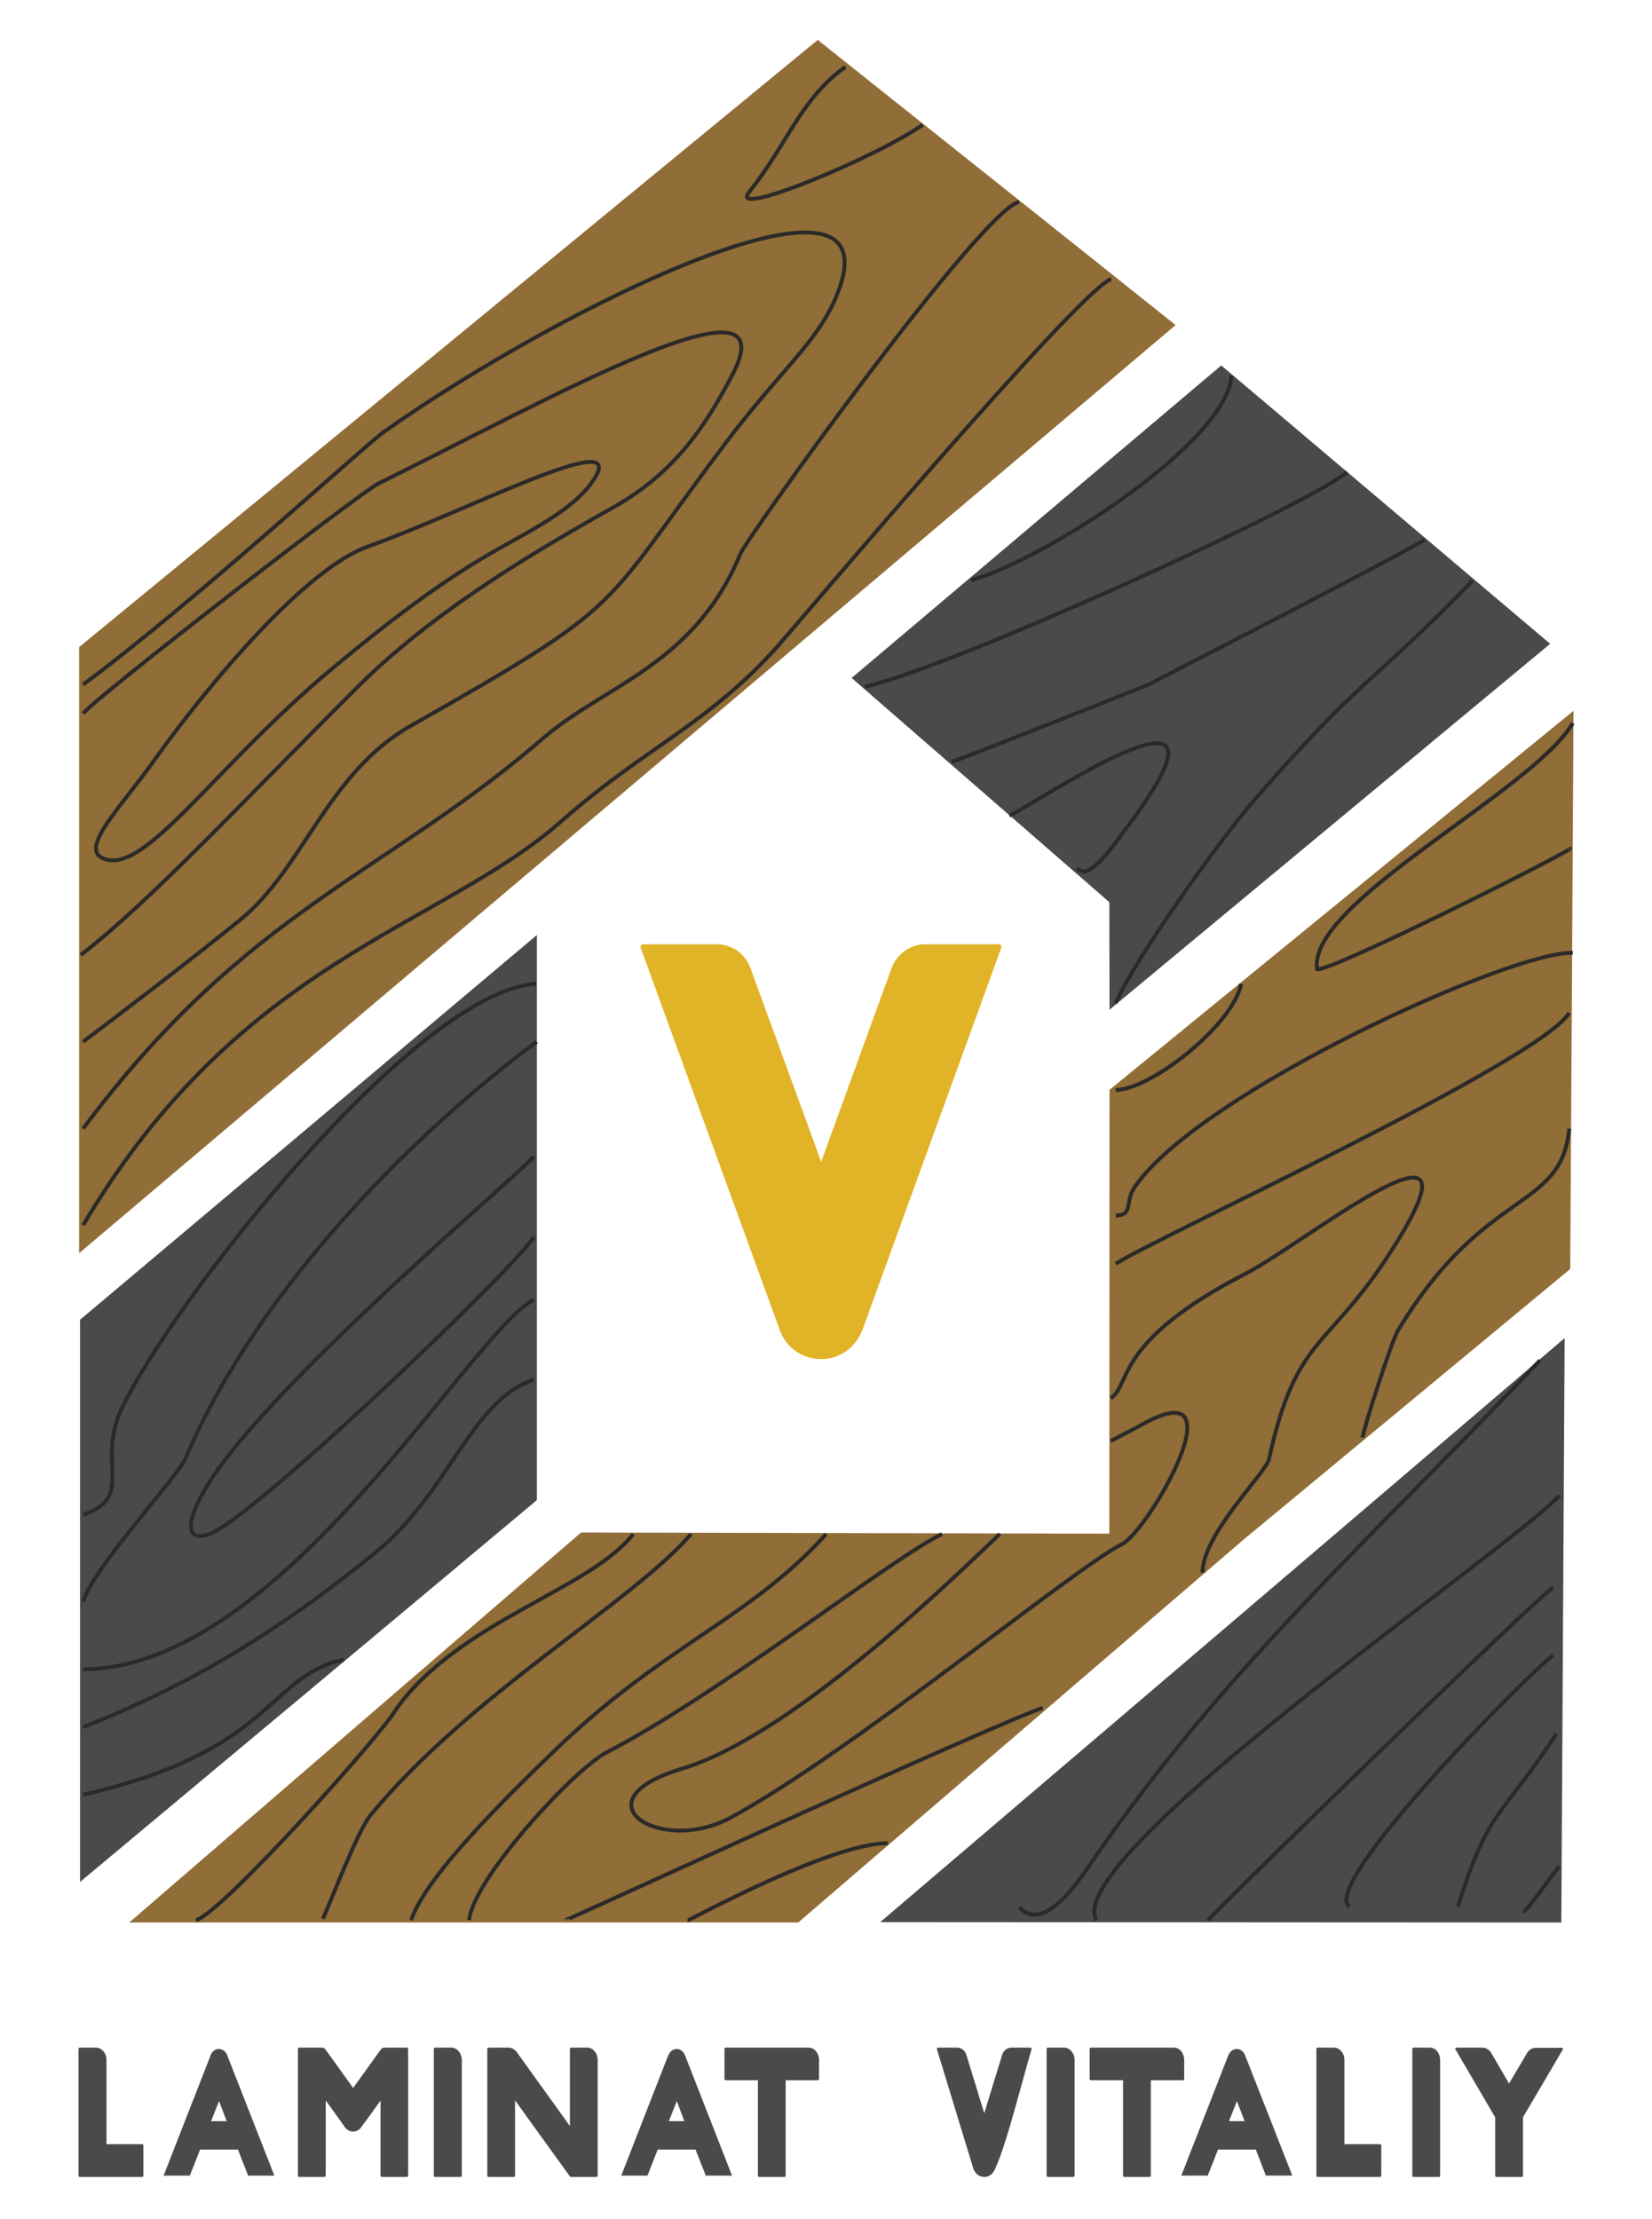 <svg width="35" height="47" viewBox="0 0 35 47" fill="none" xmlns="http://www.w3.org/2000/svg">
<g clip-path="url(#clip0)">
<path d="M3.008 46.108H1.692C1.675 46.108 1.663 46.096 1.663 46.08V43.397C1.663 43.381 1.675 43.368 1.692 43.368H2.031C2.092 43.368 2.15 43.397 2.191 43.446C2.231 43.491 2.256 43.556 2.256 43.626V45.413H3.008C3.025 45.413 3.037 45.425 3.037 45.442V46.08C3.037 46.096 3.025 46.108 3.008 46.108ZM6.873 46.108H6.337C6.325 46.108 6.312 46.096 6.312 46.08V43.397C6.312 43.381 6.325 43.368 6.337 43.368H6.819C6.832 43.368 6.848 43.373 6.86 43.377L6.864 43.381C6.877 43.385 6.885 43.397 6.897 43.409L7.482 44.223L8.067 43.409C8.075 43.397 8.087 43.385 8.099 43.381C8.112 43.373 8.128 43.368 8.144 43.368H8.623C8.639 43.368 8.647 43.381 8.647 43.397V46.08C8.647 46.096 8.639 46.108 8.623 46.108H8.087C8.075 46.108 8.062 46.096 8.062 46.08V44.489L7.858 44.775L7.649 45.057C7.637 45.078 7.621 45.094 7.6 45.106C7.564 45.135 7.523 45.147 7.482 45.147C7.441 45.147 7.396 45.135 7.359 45.106C7.343 45.094 7.326 45.078 7.31 45.057L6.901 44.485V46.08C6.901 46.096 6.889 46.108 6.873 46.108ZM9.755 46.108H9.22C9.203 46.108 9.191 46.096 9.191 46.08V43.397C9.191 43.381 9.203 43.368 9.22 43.368H9.559C9.62 43.368 9.678 43.397 9.719 43.446C9.759 43.495 9.784 43.561 9.784 43.63V46.08C9.784 46.096 9.772 46.108 9.755 46.108ZM10.888 46.108H10.352C10.336 46.108 10.324 46.096 10.324 46.08V43.397C10.324 43.381 10.336 43.368 10.352 43.368H10.774C10.806 43.368 10.839 43.377 10.867 43.393C10.896 43.409 10.925 43.434 10.945 43.458L12.074 45.029V43.397C12.074 43.381 12.086 43.368 12.102 43.368H12.438C12.503 43.368 12.56 43.397 12.597 43.446C12.638 43.495 12.663 43.556 12.663 43.63V46.08C12.663 46.096 12.65 46.108 12.634 46.108H12.094C12.086 46.108 12.078 46.104 12.074 46.096L10.912 44.485V46.08C10.912 46.096 10.9 46.108 10.888 46.108ZM16.617 46.108H16.085C16.069 46.108 16.057 46.096 16.057 46.08V44.059H15.374C15.361 44.059 15.349 44.047 15.349 44.035V43.397C15.349 43.381 15.361 43.368 15.374 43.368H17.128C17.193 43.368 17.251 43.397 17.287 43.446C17.328 43.495 17.353 43.561 17.353 43.63V44.035C17.353 44.047 17.34 44.059 17.328 44.059H16.645V46.08C16.645 46.096 16.633 46.108 16.617 46.108ZM3.466 46.08H4.022L4.239 45.527H5.041L5.257 46.08H5.805H5.813L4.816 43.536C4.787 43.454 4.718 43.397 4.636 43.397C4.554 43.397 4.485 43.458 4.456 43.544V43.548L3.466 46.08ZM4.472 44.926L4.64 44.501L4.803 44.926H4.472ZM13.162 46.08H13.718L13.934 45.527H14.736L14.953 46.08H15.505H15.509L14.515 43.536C14.482 43.454 14.417 43.397 14.335 43.397C14.253 43.397 14.184 43.458 14.155 43.544L14.151 43.548L13.162 46.08ZM14.171 44.926L14.339 44.501L14.499 44.926H14.171Z" fill="#4A4A4A"/>
<path d="M21 46.055C20.959 46.087 20.906 46.108 20.853 46.108C20.8 46.108 20.747 46.087 20.706 46.055C20.665 46.018 20.632 45.969 20.616 45.912L19.851 43.405L19.847 43.397C19.847 43.38 19.859 43.368 19.876 43.368H20.28C20.326 43.368 20.366 43.385 20.403 43.413C20.436 43.442 20.465 43.483 20.477 43.532L20.853 44.758L21.229 43.532C21.241 43.483 21.27 43.442 21.303 43.413C21.34 43.385 21.38 43.368 21.425 43.368H21.83H21.838C21.851 43.372 21.859 43.389 21.855 43.405C21.675 43.998 21.319 45.441 21.09 45.916C21.07 45.973 21.041 46.018 21 46.055ZM22.738 46.108H22.202C22.186 46.108 22.174 46.096 22.174 46.079V43.397C22.174 43.38 22.186 43.368 22.202 43.368H22.542C22.603 43.368 22.66 43.397 22.701 43.446C22.742 43.495 22.767 43.56 22.767 43.63V46.079C22.767 46.096 22.754 46.108 22.738 46.108ZM24.357 46.108H23.822C23.805 46.108 23.793 46.096 23.793 46.079V44.059H23.114C23.098 44.059 23.086 44.047 23.086 44.035V43.397C23.086 43.38 23.098 43.368 23.114 43.368H24.868C24.93 43.368 24.987 43.397 25.028 43.446C25.065 43.495 25.089 43.56 25.089 43.63V44.035C25.089 44.047 25.081 44.059 25.065 44.059H24.382V46.079C24.382 46.096 24.369 46.108 24.357 46.108ZM29.24 46.108H27.919C27.902 46.108 27.89 46.096 27.89 46.079V43.397C27.89 43.38 27.902 43.368 27.919 43.368H28.258C28.324 43.368 28.381 43.397 28.418 43.446C28.459 43.491 28.483 43.556 28.483 43.626V45.413H29.24C29.252 45.413 29.264 45.425 29.264 45.441V46.079C29.264 46.096 29.252 46.108 29.24 46.108ZM30.487 46.108H29.947C29.935 46.108 29.922 46.096 29.922 46.079V43.397C29.922 43.38 29.935 43.368 29.947 43.368H30.291C30.352 43.368 30.409 43.397 30.45 43.446C30.487 43.495 30.511 43.56 30.511 43.63V46.079C30.511 46.096 30.499 46.108 30.487 46.108ZM32.241 46.108H31.705C31.689 46.108 31.677 46.096 31.677 46.079V44.844L30.838 43.409C30.834 43.405 30.83 43.401 30.83 43.397C30.83 43.38 30.843 43.368 30.859 43.368H31.411C31.448 43.368 31.485 43.38 31.513 43.401C31.546 43.417 31.574 43.446 31.595 43.483L31.971 44.129L32.351 43.487C32.372 43.45 32.4 43.421 32.429 43.401C32.462 43.385 32.499 43.372 32.535 43.372H33.087C33.092 43.372 33.096 43.372 33.1 43.376C33.112 43.385 33.116 43.401 33.108 43.413L32.266 44.844V46.079C32.266 46.096 32.253 46.108 32.241 46.108ZM25.028 46.079H25.588L25.805 45.527H26.606L26.819 46.079H27.371H27.379L26.381 43.536C26.353 43.454 26.283 43.397 26.201 43.397C26.12 43.397 26.05 43.458 26.021 43.544L26.017 43.548L25.028 46.079ZM26.038 44.926L26.206 44.501L26.369 44.926H26.038Z" fill="#4A4A4A"/>
<path fill-rule="evenodd" clip-rule="evenodd" d="M1.701 13.686L17.325 0.846C19.852 2.858 22.383 4.87 24.906 6.885C17.162 13.436 9.421 19.991 1.676 26.542V13.706L1.701 13.686Z" fill="#916D37"/>
<path d="M1.713 20.225C3.16 19.112 5.149 16.974 7.541 14.584C9.095 13.03 11.093 11.811 12.997 10.744C14.351 9.984 14.987 8.936 15.504 7.963C16.802 5.528 11.565 8.491 8.017 10.242C7.615 10.44 1.98 14.809 1.761 15.113M1.761 22.064C2.743 21.32 3.844 20.487 5.082 19.488C6.425 18.406 6.935 16.373 8.701 15.374C13.358 12.734 12.662 12.993 15.336 9.433C16.552 7.811 17.333 7.249 17.739 6.227C19.041 2.975 11.851 6.516 8.132 9.148C7.727 9.437 4.06 12.802 1.761 14.499M1.761 23.904C5.201 19.278 8.214 18.489 11.502 15.64C12.8 14.512 14.708 14.094 15.686 11.731C15.831 11.378 20.799 4.434 21.593 4.277M1.761 25.949C5.093 20.319 9.315 19.663 11.9 17.388C13.67 15.826 14.987 15.355 16.489 13.673C16.772 13.357 22.931 6.06 23.544 5.913M17.913 1.415C16.959 2.096 16.686 3.05 15.868 4.072C15.408 4.648 18.594 3.323 19.549 2.641M12.61 10.109C13.246 9.057 9.902 10.823 7.786 11.579C6.522 12.028 4.528 14.334 3.253 16.123C2.535 17.129 1.683 17.965 2.185 18.181C3.07 18.561 4.521 16.252 7.054 14.147C8.158 13.228 9.319 12.324 10.546 11.633C11.42 11.143 12.242 10.721 12.61 10.109Z" stroke="#2B2A29" stroke-width="0.082"/>
<path fill-rule="evenodd" clip-rule="evenodd" d="M1.725 27.928L11.375 19.803V31.771C8.153 34.47 4.922 37.165 1.696 39.859V27.952L1.725 27.928Z" fill="#4A4A4A"/>
<path d="M11.367 20.837C8.835 20.972 3.704 27.486 2.579 29.833C2.031 30.982 2.874 31.71 1.761 32.082M11.371 22.064C9.007 23.814 5.523 27.143 3.933 30.884C3.757 31.293 1.99 33.178 1.761 33.922M1.761 35.353C5.944 35.353 9.956 28.23 11.309 27.526M11.309 24.493C11.125 24.763 6.541 28.601 4.771 30.915C4.027 31.884 3.761 32.714 4.419 32.498C5.343 32.191 10.95 26.81 11.309 26.2M1.761 36.58C4.076 35.677 5.998 34.479 7.948 32.888C9.531 31.6 9.964 29.674 11.309 29.22M1.761 38.011C5.814 37.087 5.642 35.513 7.282 35.149" stroke="#2B2A29" stroke-width="0.082"/>
<path fill-rule="evenodd" clip-rule="evenodd" d="M18.105 14.307L25.874 7.74C28.197 9.703 30.519 11.67 32.842 13.636C29.73 16.221 26.618 18.801 23.507 21.385L23.503 19.108L18.044 14.36L18.105 14.307Z" fill="#4A4A4A"/>
<path d="M21.385 17.273C21.808 17.116 26.746 13.726 23.842 17.566C23.664 17.8 23.061 18.724 22.82 18.384M20.162 16.135C20.286 16.113 24.323 14.504 24.323 14.504C24.323 14.504 29.87 11.655 30.18 11.432M31.202 12.293C29.122 14.449 28.826 14.35 26.586 16.931C25.806 17.828 24.045 20.316 23.638 21.246M28.544 10.001C27.566 10.773 20.119 14.153 18.322 14.544M26.091 7.957C26.01 9.348 22.178 11.832 20.571 12.293" stroke="#2B2A29" stroke-width="0.082"/>
<path fill-rule="evenodd" clip-rule="evenodd" d="M23.531 23.062L33.337 15.055C33.316 18.993 33.292 22.935 33.267 26.877L26.34 32.614L16.911 40.718H2.739C5.928 37.962 9.117 35.21 12.311 32.458L23.503 32.483L23.507 23.082L23.531 23.062Z" fill="#916D37"/>
<path d="M13.415 32.491C12.501 33.67 9.735 34.331 8.399 36.191C8.145 36.671 4.7 40.522 4.153 40.669M14.642 32.491C13.374 33.954 9.989 35.862 7.86 38.432C7.583 38.764 7.047 40.182 6.842 40.639M17.504 32.491C15.842 34.328 14.033 34.838 11.627 37.196C10.862 37.944 9.026 39.709 8.712 40.669M19.957 32.491C18.871 33.017 15.269 35.862 12.85 37.117C12.154 37.48 10.028 39.785 9.939 40.669M21.184 32.491C20.516 33.107 16.886 36.735 14.44 37.464C12.186 38.141 13.985 39.305 15.482 38.496C18.073 37.09 22.685 33.262 23.78 32.699C24.339 32.411 26.347 28.938 24.15 30.197C24.146 30.197 23.566 30.507 23.534 30.518M22.093 36.171C20.91 36.583 11.984 40.681 11.984 40.669M18.81 39.039C17.583 39.039 14.608 40.674 14.567 40.674M23.534 29.613C23.969 29.329 23.586 28.415 26.399 26.971C27.663 26.321 31.836 22.927 29.357 26.676C28.093 28.588 27.445 28.335 26.886 30.905C26.818 31.2 25.477 32.493 25.477 33.309M23.637 26.767C24.527 26.196 32.633 22.473 33.247 21.451M33.247 23.904C33.074 25.68 31.462 25.113 29.614 28.186C29.486 28.398 28.87 30.311 28.87 30.447M33.321 20.181C32.017 20.144 25.447 23.12 24.046 25.131C23.821 25.452 24.02 25.744 23.637 25.744M33.321 15.317C32.48 16.753 27.683 19.127 27.904 20.529C28.202 20.589 33.565 17.888 33.247 17.975M26.295 20.837C26.138 21.684 24.406 23.075 23.637 23.086" stroke="#2B2A29" stroke-width="0.082"/>
<path fill-rule="evenodd" clip-rule="evenodd" d="M33.01 40.718L18.649 40.71C23.486 36.588 28.32 32.467 33.149 28.341C33.124 32.467 33.104 36.593 33.079 40.718H33.01Z" fill="#4A4A4A"/>
<path d="M32.627 28.811C29.024 32.623 25.941 35.323 23.07 39.525C22.625 40.181 22.035 40.87 21.593 40.392M33.042 31.673C31.915 32.876 22.469 39.314 23.229 40.669M32.905 33.625C32.616 33.771 25.633 40.582 25.596 40.669M32.905 35.057C32.382 35.443 27.952 39.911 28.587 40.385M32.976 36.719C31.788 38.53 31.544 38.279 30.887 40.385M33.042 39.525C32.82 39.773 32.441 40.363 32.278 40.498" stroke="#2B2A29" stroke-width="0.082"/>
<path d="M17.925 28.619C17.778 28.725 17.594 28.786 17.398 28.786C17.201 28.786 17.013 28.725 16.862 28.619C16.707 28.512 16.588 28.357 16.523 28.177L13.575 20.077C13.57 20.069 13.57 20.06 13.57 20.052C13.57 20.024 13.595 19.999 13.624 19.999H15.186C15.345 19.999 15.496 20.052 15.623 20.138C15.746 20.228 15.844 20.351 15.897 20.498L17.398 24.607L18.89 20.502C18.948 20.351 19.05 20.224 19.172 20.138C19.299 20.048 19.451 19.999 19.614 19.999H21.164C21.172 19.999 21.176 20.003 21.184 20.003C21.209 20.015 21.225 20.044 21.213 20.073L18.273 28.165C18.273 28.173 18.269 28.181 18.261 28.185V28.189C18.195 28.361 18.077 28.512 17.925 28.619Z" fill="#E1B326"/>
</g>
<defs>
<clipPath id="clip0">
<rect width="35" height="47" fill="white"/>
</clipPath>
</defs>
</svg>
